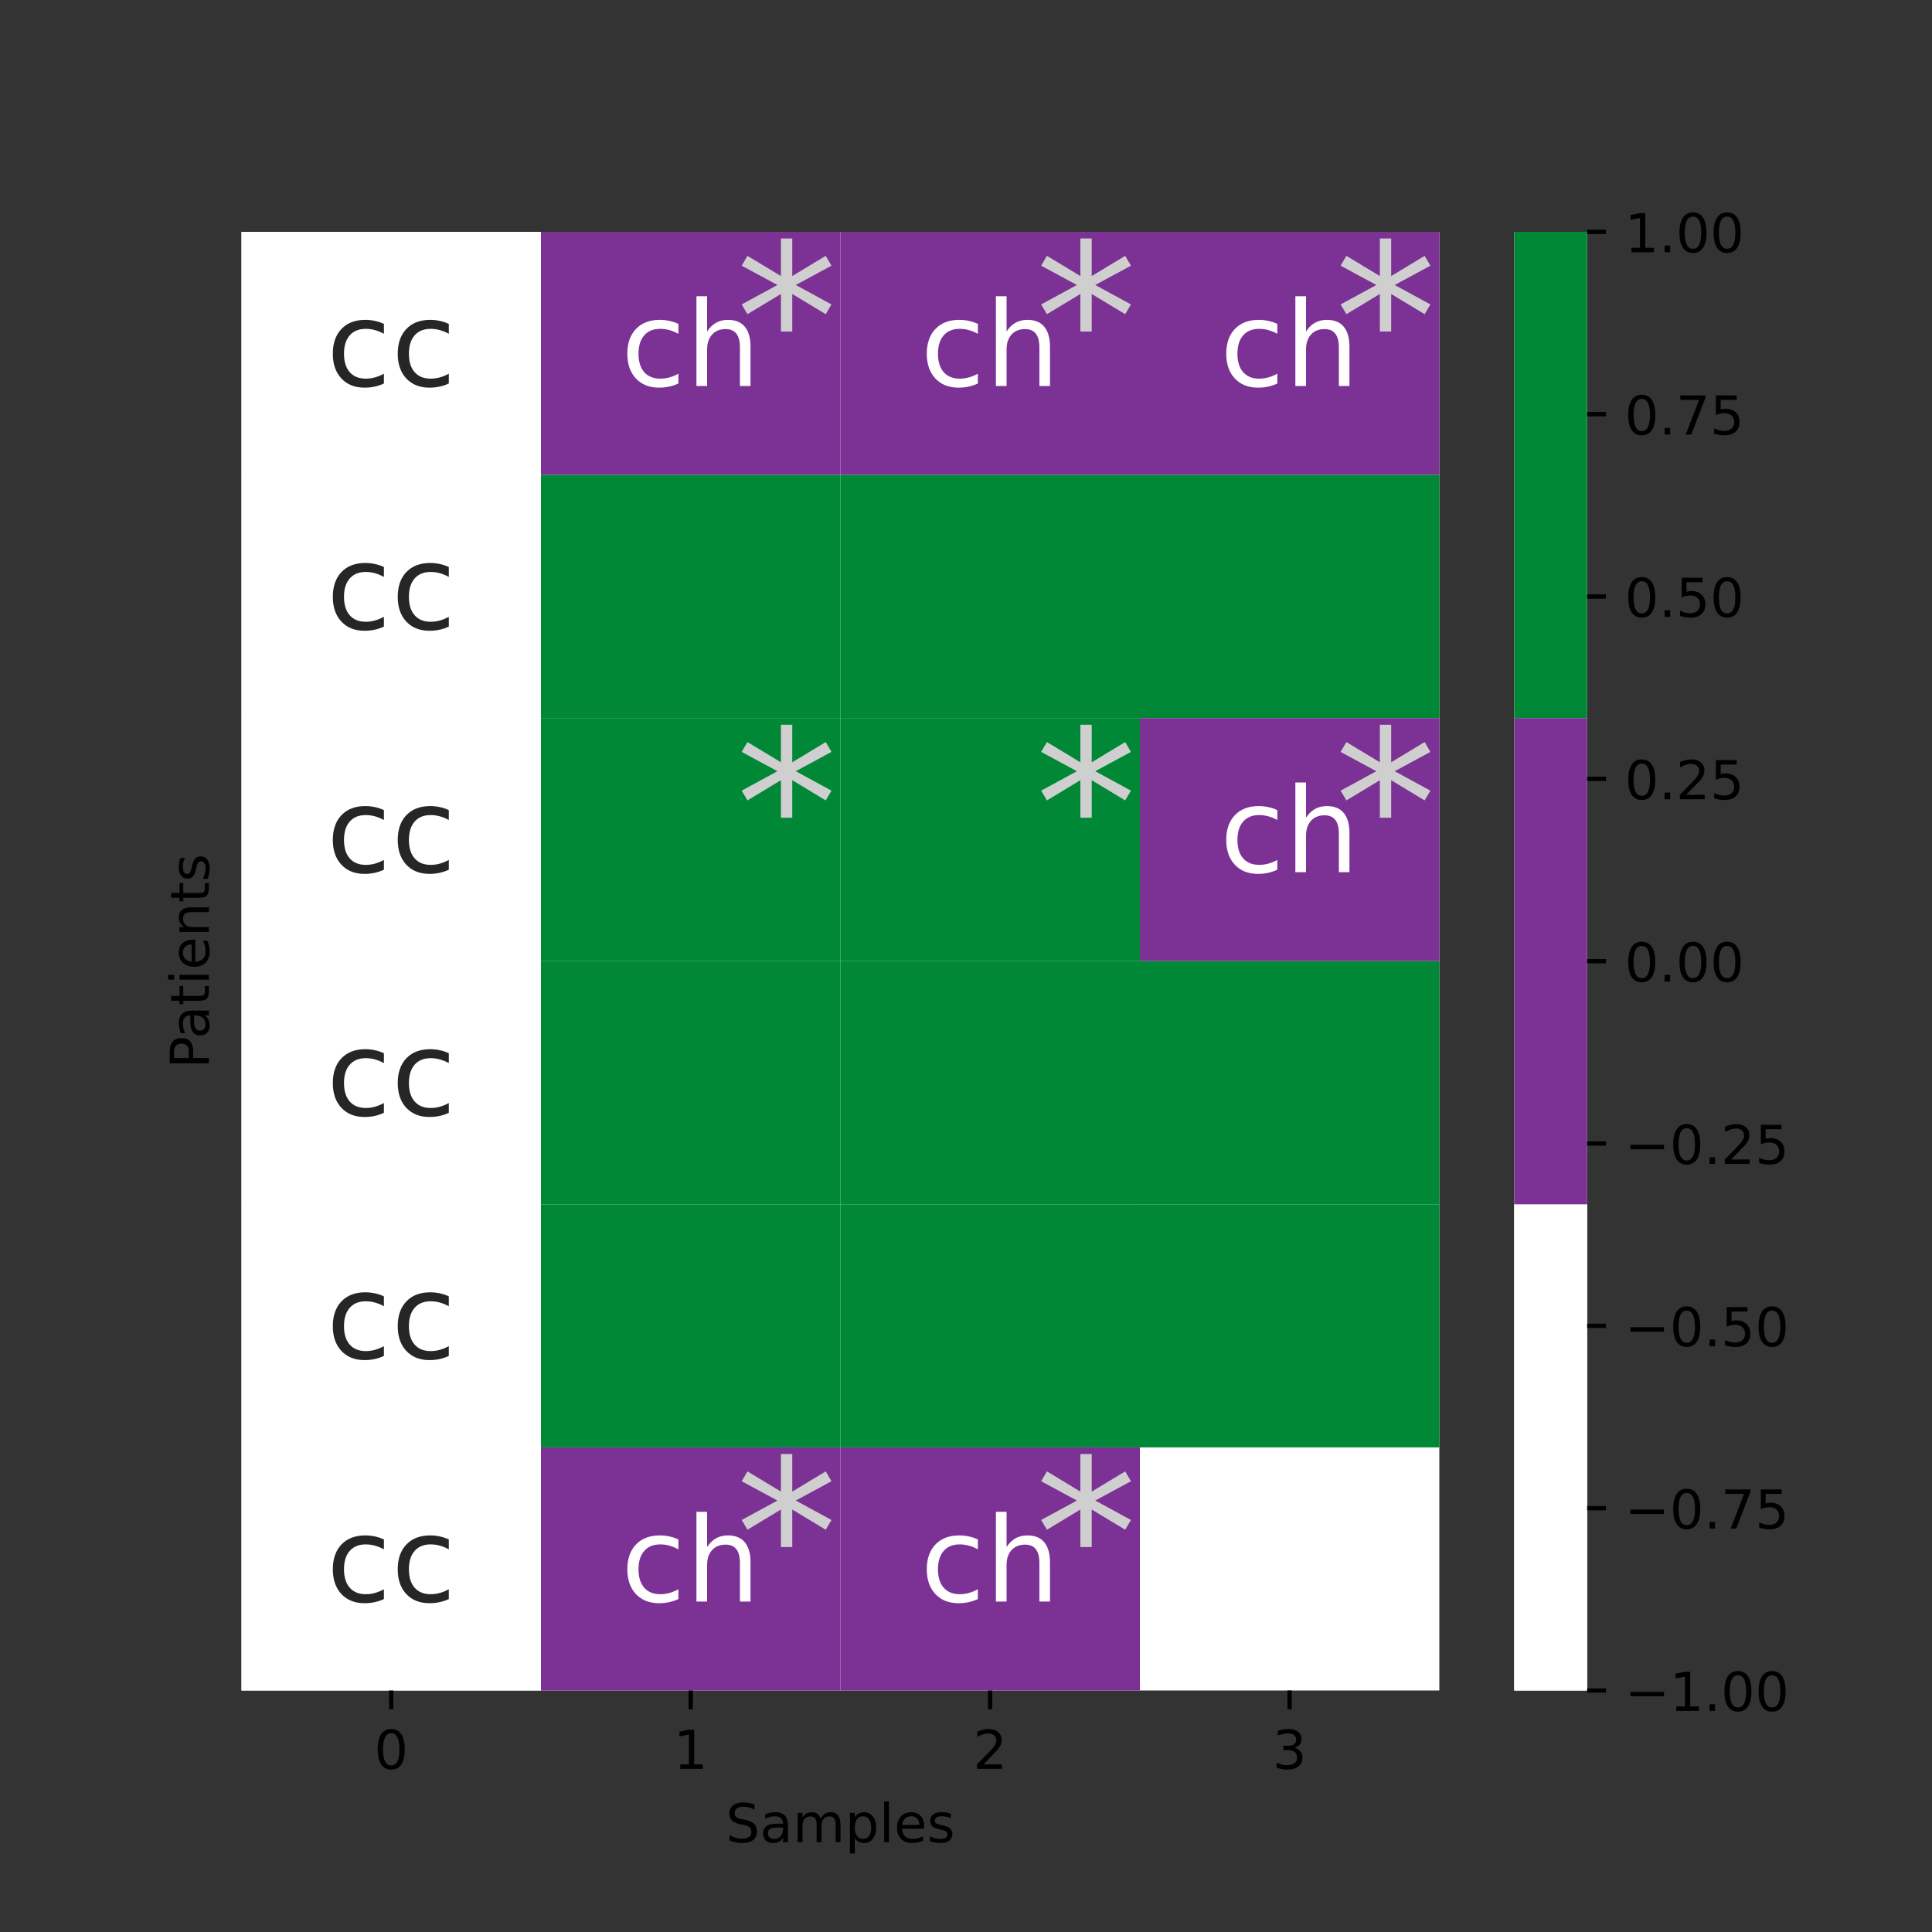 <?xml version="1.0" encoding="utf-8" standalone="no"?>
<!DOCTYPE svg PUBLIC "-//W3C//DTD SVG 1.1//EN"
  "http://www.w3.org/Graphics/SVG/1.1/DTD/svg11.dtd">
<!-- Created with matplotlib (https://matplotlib.org/) -->
<svg height="360pt" version="1.1" viewBox="0 0 360 360" width="360pt" xmlns="http://www.w3.org/2000/svg" xmlns:xlink="http://www.w3.org/1999/xlink">
 <rect x="0" y="0" width="360" height="360" fill="#333333" stroke="none"/>
 <defs>
  <style type="text/css">*{stroke-linecap:butt;stroke-linejoin:round;}</style>
 </defs>
 <g id="figure_1">
  <g id="patch_1">
   <path d="M 0 360 
L 360 360 
L 360 0 
L 0 0 
z
" style="fill:none;"/>
  </g>
  <g id="axes_1">
   <g id="patch_2">
    <path d="M 45 315 
L 268.2 315 
L 268.2 43.2 
L 45 43.2 
z
" style="fill:#ffffff;"/>
   </g>
   <g id="QuadMesh_1">
    <path clip-path="url(#pfd30e2388e)" d="M 45 43.2 
L 100.8 43.2 
L 100.8 88.5 
L 45 88.5 
L 45 43.2 
" style="fill:#ffffff;"/>
    <path clip-path="url(#pfd30e2388e)" d="M 100.8 43.2 
L 156.6 43.2 
L 156.6 88.5 
L 100.8 88.5 
L 100.8 43.2 
" style="fill:#7b3294;"/>
    <path clip-path="url(#pfd30e2388e)" d="M 156.6 43.2 
L 212.4 43.2 
L 212.4 88.5 
L 156.6 88.5 
L 156.6 43.2 
" style="fill:#7b3294;"/>
    <path clip-path="url(#pfd30e2388e)" d="M 212.4 43.2 
L 268.2 43.2 
L 268.2 88.5 
L 212.4 88.5 
L 212.4 43.2 
" style="fill:#7b3294;"/>
    <path clip-path="url(#pfd30e2388e)" d="M 45 88.5 
L 100.8 88.5 
L 100.8 133.8 
L 45 133.8 
L 45 88.5 
" style="fill:#ffffff;"/>
    <path clip-path="url(#pfd30e2388e)" d="M 100.8 88.5 
L 156.6 88.5 
L 156.6 133.8 
L 100.8 133.8 
L 100.8 88.5 
" style="fill:#008837;"/>
    <path clip-path="url(#pfd30e2388e)" d="M 156.6 88.5 
L 212.4 88.5 
L 212.4 133.8 
L 156.6 133.8 
L 156.6 88.5 
" style="fill:#008837;"/>
    <path clip-path="url(#pfd30e2388e)" d="M 212.4 88.5 
L 268.2 88.5 
L 268.2 133.8 
L 212.4 133.8 
L 212.4 88.5 
" style="fill:#008837;"/>
    <path clip-path="url(#pfd30e2388e)" d="M 45 133.8 
L 100.8 133.8 
L 100.8 179.1 
L 45 179.1 
L 45 133.8 
" style="fill:#ffffff;"/>
    <path clip-path="url(#pfd30e2388e)" d="M 100.8 133.8 
L 156.6 133.8 
L 156.6 179.1 
L 100.8 179.1 
L 100.8 133.8 
" style="fill:#008837;"/>
    <path clip-path="url(#pfd30e2388e)" d="M 156.6 133.8 
L 212.4 133.8 
L 212.4 179.1 
L 156.6 179.1 
L 156.6 133.8 
" style="fill:#008837;"/>
    <path clip-path="url(#pfd30e2388e)" d="M 212.4 133.8 
L 268.2 133.8 
L 268.2 179.1 
L 212.4 179.1 
L 212.4 133.8 
" style="fill:#7b3294;"/>
    <path clip-path="url(#pfd30e2388e)" d="M 45 179.1 
L 100.8 179.1 
L 100.8 224.4 
L 45 224.4 
L 45 179.1 
" style="fill:#ffffff;"/>
    <path clip-path="url(#pfd30e2388e)" d="M 100.8 179.1 
L 156.6 179.1 
L 156.6 224.4 
L 100.8 224.4 
L 100.8 179.1 
" style="fill:#008837;"/>
    <path clip-path="url(#pfd30e2388e)" d="M 156.6 179.1 
L 212.4 179.1 
L 212.4 224.4 
L 156.6 224.4 
L 156.6 179.1 
" style="fill:#008837;"/>
    <path clip-path="url(#pfd30e2388e)" d="M 212.4 179.1 
L 268.2 179.1 
L 268.2 224.4 
L 212.4 224.4 
L 212.4 179.1 
" style="fill:#008837;"/>
    <path clip-path="url(#pfd30e2388e)" d="M 45 224.4 
L 100.8 224.4 
L 100.8 269.7 
L 45 269.7 
L 45 224.4 
" style="fill:#ffffff;"/>
    <path clip-path="url(#pfd30e2388e)" d="M 100.8 224.4 
L 156.6 224.4 
L 156.6 269.7 
L 100.8 269.7 
L 100.8 224.4 
" style="fill:#008837;"/>
    <path clip-path="url(#pfd30e2388e)" d="M 156.6 224.4 
L 212.4 224.4 
L 212.4 269.7 
L 156.6 269.7 
L 156.6 224.4 
" style="fill:#008837;"/>
    <path clip-path="url(#pfd30e2388e)" d="M 212.4 224.4 
L 268.2 224.4 
L 268.2 269.7 
L 212.4 269.7 
L 212.4 224.4 
" style="fill:#008837;"/>
    <path clip-path="url(#pfd30e2388e)" d="M 45 269.7 
L 100.8 269.7 
L 100.8 315 
L 45 315 
L 45 269.7 
" style="fill:#ffffff;"/>
    <path clip-path="url(#pfd30e2388e)" d="M 100.8 269.7 
L 156.6 269.7 
L 156.6 315 
L 100.8 315 
L 100.8 269.7 
" style="fill:#7b3294;"/>
    <path clip-path="url(#pfd30e2388e)" d="M 156.6 269.7 
L 212.4 269.7 
L 212.4 315 
L 156.6 315 
L 156.6 269.7 
" style="fill:#7b3294;"/>
    <path clip-path="url(#pfd30e2388e)" d="M 212.4 269.7 
L 268.2 269.7 
L 268.2 315 
L 212.4 315 
L 212.4 269.7 
" style="fill:none;"/>
   </g>
   <g id="matplotlib.axis_1">
    <g id="xtick_1">
     <g id="line2d_1">
      <defs>
       <path d="M 0 0 
L 0 3.5 
" id="mf1b803dd4c" style="stroke:#000000;stroke-width:0.8;"/>
      </defs>
      <g>
       <use style="stroke:#000000;stroke-width:0.8;" x="72.9" xlink:href="#mf1b803dd4c" y="315"/>
      </g>
     </g>
     <g id="text_1">
      <!-- 0 -->
      <g transform="translate(69.719 329.598)scale(0.1 -0.1)">
       <defs>
        <path d="M 31.781 66.406 
Q 24.172 66.406 20.328 58.906 
Q 16.5 51.422 16.5 36.375 
Q 16.5 21.391 20.328 13.891 
Q 24.172 6.391 31.781 6.391 
Q 39.453 6.391 43.281 13.891 
Q 47.125 21.391 47.125 36.375 
Q 47.125 51.422 43.281 58.906 
Q 39.453 66.406 31.781 66.406 
z
M 31.781 74.219 
Q 44.047 74.219 50.516 64.516 
Q 56.984 54.828 56.984 36.375 
Q 56.984 17.969 50.516 8.266 
Q 44.047 -1.422 31.781 -1.422 
Q 19.531 -1.422 13.062 8.266 
Q 6.594 17.969 6.594 36.375 
Q 6.594 54.828 13.062 64.516 
Q 19.531 74.219 31.781 74.219 
z
" id="DejaVuSans-48"/>
       </defs>
       <use xlink:href="#DejaVuSans-48"/>
      </g>
     </g>
    </g>
    <g id="xtick_2">
     <g id="line2d_2">
      <g>
       <use style="stroke:#000000;stroke-width:0.8;" x="128.7" xlink:href="#mf1b803dd4c" y="315"/>
      </g>
     </g>
     <g id="text_2">
      <!-- 1 -->
      <g transform="translate(125.519 329.598)scale(0.1 -0.1)">
       <defs>
        <path d="M 12.406 8.297 
L 28.516 8.297 
L 28.516 63.922 
L 10.984 60.406 
L 10.984 69.391 
L 28.422 72.906 
L 38.281 72.906 
L 38.281 8.297 
L 54.391 8.297 
L 54.391 0 
L 12.406 0 
z
" id="DejaVuSans-49"/>
       </defs>
       <use xlink:href="#DejaVuSans-49"/>
      </g>
     </g>
    </g>
    <g id="xtick_3">
     <g id="line2d_3">
      <g>
       <use style="stroke:#000000;stroke-width:0.8;" x="184.5" xlink:href="#mf1b803dd4c" y="315"/>
      </g>
     </g>
     <g id="text_3">
      <!-- 2 -->
      <g transform="translate(181.319 329.598)scale(0.1 -0.1)">
       <defs>
        <path d="M 19.188 8.297 
L 53.609 8.297 
L 53.609 0 
L 7.328 0 
L 7.328 8.297 
Q 12.938 14.109 22.625 23.891 
Q 32.328 33.688 34.812 36.531 
Q 39.547 41.844 41.422 45.531 
Q 43.312 49.219 43.312 52.781 
Q 43.312 58.594 39.234 62.25 
Q 35.156 65.922 28.609 65.922 
Q 23.969 65.922 18.812 64.312 
Q 13.672 62.703 7.812 59.422 
L 7.812 69.391 
Q 13.766 71.781 18.938 73 
Q 24.125 74.219 28.422 74.219 
Q 39.75 74.219 46.484 68.547 
Q 53.219 62.891 53.219 53.422 
Q 53.219 48.922 51.531 44.891 
Q 49.859 40.875 45.406 35.406 
Q 44.188 33.984 37.641 27.219 
Q 31.109 20.453 19.188 8.297 
z
" id="DejaVuSans-50"/>
       </defs>
       <use xlink:href="#DejaVuSans-50"/>
      </g>
     </g>
    </g>
    <g id="xtick_4">
     <g id="line2d_4">
      <g>
       <use style="stroke:#000000;stroke-width:0.8;" x="240.3" xlink:href="#mf1b803dd4c" y="315"/>
      </g>
     </g>
     <g id="text_4">
      <!-- 3 -->
      <g transform="translate(237.119 329.598)scale(0.1 -0.1)">
       <defs>
        <path d="M 40.578 39.312 
Q 47.656 37.797 51.625 33 
Q 55.609 28.219 55.609 21.188 
Q 55.609 10.406 48.188 4.484 
Q 40.766 -1.422 27.094 -1.422 
Q 22.516 -1.422 17.656 -0.516 
Q 12.797 0.391 7.625 2.203 
L 7.625 11.719 
Q 11.719 9.328 16.594 8.109 
Q 21.484 6.891 26.812 6.891 
Q 36.078 6.891 40.938 10.547 
Q 45.797 14.203 45.797 21.188 
Q 45.797 27.641 41.281 31.266 
Q 36.766 34.906 28.719 34.906 
L 20.219 34.906 
L 20.219 43.016 
L 29.109 43.016 
Q 36.375 43.016 40.234 45.922 
Q 44.094 48.828 44.094 54.297 
Q 44.094 59.906 40.109 62.906 
Q 36.141 65.922 28.719 65.922 
Q 24.656 65.922 20.016 65.031 
Q 15.375 64.156 9.812 62.312 
L 9.812 71.094 
Q 15.438 72.656 20.344 73.438 
Q 25.25 74.219 29.594 74.219 
Q 40.828 74.219 47.359 69.109 
Q 53.906 64.016 53.906 55.328 
Q 53.906 49.266 50.438 45.094 
Q 46.969 40.922 40.578 39.312 
z
" id="DejaVuSans-51"/>
       </defs>
       <use xlink:href="#DejaVuSans-51"/>
      </g>
     </g>
    </g>
    <g id="text_5">
     <!-- Samples -->
     <g transform="translate(135.247 343.277)scale(0.1 -0.1)">
      <defs>
       <path d="M 53.516 70.516 
L 53.516 60.891 
Q 47.906 63.578 42.922 64.891 
Q 37.938 66.219 33.297 66.219 
Q 25.25 66.219 20.875 63.094 
Q 16.5 59.969 16.5 54.203 
Q 16.5 49.359 19.406 46.891 
Q 22.312 44.438 30.422 42.922 
L 36.375 41.703 
Q 47.406 39.594 52.656 34.297 
Q 57.906 29 57.906 20.125 
Q 57.906 9.516 50.797 4.047 
Q 43.703 -1.422 29.984 -1.422 
Q 24.812 -1.422 18.969 -0.25 
Q 13.141 0.922 6.891 3.219 
L 6.891 13.375 
Q 12.891 10.016 18.656 8.297 
Q 24.422 6.594 29.984 6.594 
Q 38.422 6.594 43.016 9.906 
Q 47.609 13.234 47.609 19.391 
Q 47.609 24.75 44.312 27.781 
Q 41.016 30.812 33.5 32.328 
L 27.484 33.5 
Q 16.453 35.688 11.516 40.375 
Q 6.594 45.062 6.594 53.422 
Q 6.594 63.094 13.406 68.656 
Q 20.219 74.219 32.172 74.219 
Q 37.312 74.219 42.625 73.281 
Q 47.953 72.359 53.516 70.516 
z
" id="DejaVuSans-83"/>
       <path d="M 34.281 27.484 
Q 23.391 27.484 19.188 25 
Q 14.984 22.516 14.984 16.5 
Q 14.984 11.719 18.141 8.906 
Q 21.297 6.109 26.703 6.109 
Q 34.188 6.109 38.703 11.406 
Q 43.219 16.703 43.219 25.484 
L 43.219 27.484 
z
M 52.203 31.203 
L 52.203 0 
L 43.219 0 
L 43.219 8.297 
Q 40.141 3.328 35.547 0.953 
Q 30.953 -1.422 24.312 -1.422 
Q 15.922 -1.422 10.953 3.297 
Q 6 8.016 6 15.922 
Q 6 25.141 12.172 29.828 
Q 18.359 34.516 30.609 34.516 
L 43.219 34.516 
L 43.219 35.406 
Q 43.219 41.609 39.141 45 
Q 35.062 48.391 27.688 48.391 
Q 23 48.391 18.547 47.266 
Q 14.109 46.141 10.016 43.891 
L 10.016 52.203 
Q 14.938 54.109 19.578 55.047 
Q 24.219 56 28.609 56 
Q 40.484 56 46.344 49.844 
Q 52.203 43.703 52.203 31.203 
z
" id="DejaVuSans-97"/>
       <path d="M 52 44.188 
Q 55.375 50.25 60.062 53.125 
Q 64.75 56 71.094 56 
Q 79.641 56 84.281 50.016 
Q 88.922 44.047 88.922 33.016 
L 88.922 0 
L 79.891 0 
L 79.891 32.719 
Q 79.891 40.578 77.094 44.375 
Q 74.312 48.188 68.609 48.188 
Q 61.625 48.188 57.562 43.547 
Q 53.516 38.922 53.516 30.906 
L 53.516 0 
L 44.484 0 
L 44.484 32.719 
Q 44.484 40.625 41.703 44.406 
Q 38.922 48.188 33.109 48.188 
Q 26.219 48.188 22.156 43.531 
Q 18.109 38.875 18.109 30.906 
L 18.109 0 
L 9.078 0 
L 9.078 54.688 
L 18.109 54.688 
L 18.109 46.188 
Q 21.188 51.219 25.484 53.609 
Q 29.781 56 35.688 56 
Q 41.656 56 45.828 52.969 
Q 50 49.953 52 44.188 
z
" id="DejaVuSans-109"/>
       <path d="M 18.109 8.203 
L 18.109 -20.797 
L 9.078 -20.797 
L 9.078 54.688 
L 18.109 54.688 
L 18.109 46.391 
Q 20.953 51.266 25.266 53.625 
Q 29.594 56 35.594 56 
Q 45.562 56 51.781 48.094 
Q 58.016 40.188 58.016 27.297 
Q 58.016 14.406 51.781 6.484 
Q 45.562 -1.422 35.594 -1.422 
Q 29.594 -1.422 25.266 0.953 
Q 20.953 3.328 18.109 8.203 
z
M 48.688 27.297 
Q 48.688 37.203 44.609 42.844 
Q 40.531 48.484 33.406 48.484 
Q 26.266 48.484 22.188 42.844 
Q 18.109 37.203 18.109 27.297 
Q 18.109 17.391 22.188 11.75 
Q 26.266 6.109 33.406 6.109 
Q 40.531 6.109 44.609 11.75 
Q 48.688 17.391 48.688 27.297 
z
" id="DejaVuSans-112"/>
       <path d="M 9.422 75.984 
L 18.406 75.984 
L 18.406 0 
L 9.422 0 
z
" id="DejaVuSans-108"/>
       <path d="M 56.203 29.594 
L 56.203 25.203 
L 14.891 25.203 
Q 15.484 15.922 20.484 11.062 
Q 25.484 6.203 34.422 6.203 
Q 39.594 6.203 44.453 7.469 
Q 49.312 8.734 54.109 11.281 
L 54.109 2.781 
Q 49.266 0.734 44.188 -0.344 
Q 39.109 -1.422 33.891 -1.422 
Q 20.797 -1.422 13.156 6.188 
Q 5.516 13.812 5.516 26.812 
Q 5.516 40.234 12.766 48.109 
Q 20.016 56 32.328 56 
Q 43.359 56 49.781 48.891 
Q 56.203 41.797 56.203 29.594 
z
M 47.219 32.234 
Q 47.125 39.594 43.094 43.984 
Q 39.062 48.391 32.422 48.391 
Q 24.906 48.391 20.391 44.141 
Q 15.875 39.891 15.188 32.172 
z
" id="DejaVuSans-101"/>
       <path d="M 44.281 53.078 
L 44.281 44.578 
Q 40.484 46.531 36.375 47.5 
Q 32.281 48.484 27.875 48.484 
Q 21.188 48.484 17.844 46.438 
Q 14.5 44.391 14.5 40.281 
Q 14.5 37.156 16.891 35.375 
Q 19.281 33.594 26.516 31.984 
L 29.594 31.297 
Q 39.156 29.25 43.188 25.516 
Q 47.219 21.781 47.219 15.094 
Q 47.219 7.469 41.188 3.016 
Q 35.156 -1.422 24.609 -1.422 
Q 20.219 -1.422 15.453 -0.562 
Q 10.688 0.297 5.422 2 
L 5.422 11.281 
Q 10.406 8.688 15.234 7.391 
Q 20.062 6.109 24.812 6.109 
Q 31.156 6.109 34.562 8.281 
Q 37.984 10.453 37.984 14.406 
Q 37.984 18.062 35.516 20.016 
Q 33.062 21.969 24.703 23.781 
L 21.578 24.516 
Q 13.234 26.266 9.516 29.906 
Q 5.812 33.547 5.812 39.891 
Q 5.812 47.609 11.281 51.797 
Q 16.75 56 26.812 56 
Q 31.781 56 36.172 55.266 
Q 40.578 54.547 44.281 53.078 
z
" id="DejaVuSans-115"/>
      </defs>
      <use xlink:href="#DejaVuSans-83"/>
      <use x="63.477" xlink:href="#DejaVuSans-97"/>
      <use x="124.756" xlink:href="#DejaVuSans-109"/>
      <use x="222.168" xlink:href="#DejaVuSans-112"/>
      <use x="285.645" xlink:href="#DejaVuSans-108"/>
      <use x="313.428" xlink:href="#DejaVuSans-101"/>
      <use x="374.951" xlink:href="#DejaVuSans-115"/>
     </g>
    </g>
   </g>
   <g id="matplotlib.axis_2">
    <g id="text_6">
     <!-- Patients -->
     <g transform="translate(38.92 199.113)rotate(-90)scale(0.1 -0.1)">
      <defs>
       <path d="M 19.672 64.797 
L 19.672 37.406 
L 32.078 37.406 
Q 38.969 37.406 42.719 40.969 
Q 46.484 44.531 46.484 51.125 
Q 46.484 57.672 42.719 61.234 
Q 38.969 64.797 32.078 64.797 
z
M 9.812 72.906 
L 32.078 72.906 
Q 44.344 72.906 50.609 67.359 
Q 56.891 61.812 56.891 51.125 
Q 56.891 40.328 50.609 34.812 
Q 44.344 29.297 32.078 29.297 
L 19.672 29.297 
L 19.672 0 
L 9.812 0 
z
" id="DejaVuSans-80"/>
       <path d="M 18.312 70.219 
L 18.312 54.688 
L 36.812 54.688 
L 36.812 47.703 
L 18.312 47.703 
L 18.312 18.016 
Q 18.312 11.328 20.141 9.422 
Q 21.969 7.516 27.594 7.516 
L 36.812 7.516 
L 36.812 0 
L 27.594 0 
Q 17.188 0 13.234 3.875 
Q 9.281 7.766 9.281 18.016 
L 9.281 47.703 
L 2.688 47.703 
L 2.688 54.688 
L 9.281 54.688 
L 9.281 70.219 
z
" id="DejaVuSans-116"/>
       <path d="M 9.422 54.688 
L 18.406 54.688 
L 18.406 0 
L 9.422 0 
z
M 9.422 75.984 
L 18.406 75.984 
L 18.406 64.594 
L 9.422 64.594 
z
" id="DejaVuSans-105"/>
       <path d="M 54.891 33.016 
L 54.891 0 
L 45.906 0 
L 45.906 32.719 
Q 45.906 40.484 42.875 44.328 
Q 39.844 48.188 33.797 48.188 
Q 26.516 48.188 22.312 43.547 
Q 18.109 38.922 18.109 30.906 
L 18.109 0 
L 9.078 0 
L 9.078 54.688 
L 18.109 54.688 
L 18.109 46.188 
Q 21.344 51.125 25.703 53.562 
Q 30.078 56 35.797 56 
Q 45.219 56 50.047 50.172 
Q 54.891 44.344 54.891 33.016 
z
" id="DejaVuSans-110"/>
      </defs>
      <use xlink:href="#DejaVuSans-80"/>
      <use x="55.803" xlink:href="#DejaVuSans-97"/>
      <use x="117.082" xlink:href="#DejaVuSans-116"/>
      <use x="156.291" xlink:href="#DejaVuSans-105"/>
      <use x="184.074" xlink:href="#DejaVuSans-101"/>
      <use x="245.598" xlink:href="#DejaVuSans-110"/>
      <use x="308.977" xlink:href="#DejaVuSans-116"/>
      <use x="348.186" xlink:href="#DejaVuSans-115"/>
     </g>
    </g>
   </g>
   <g id="text_7">
    <!-- cc -->
    <g style="fill:#262626;" transform="translate(60.803 71.921)scale(0.22 -0.22)">
     <defs>
      <path d="M 48.781 52.594 
L 48.781 44.188 
Q 44.969 46.297 41.141 47.344 
Q 37.312 48.391 33.406 48.391 
Q 24.656 48.391 19.812 42.844 
Q 14.984 37.312 14.984 27.297 
Q 14.984 17.281 19.812 11.734 
Q 24.656 6.203 33.406 6.203 
Q 37.312 6.203 41.141 7.25 
Q 44.969 8.297 48.781 10.406 
L 48.781 2.094 
Q 45.016 0.344 40.984 -0.531 
Q 36.969 -1.422 32.422 -1.422 
Q 20.062 -1.422 12.781 6.344 
Q 5.516 14.109 5.516 27.297 
Q 5.516 40.672 12.859 48.328 
Q 20.219 56 33.016 56 
Q 37.156 56 41.109 55.141 
Q 45.062 54.297 48.781 52.594 
z
" id="DejaVuSans-99"/>
     </defs>
     <use xlink:href="#DejaVuSans-99"/>
     <use x="54.98" xlink:href="#DejaVuSans-99"/>
    </g>
   </g>
   <g id="text_8">
    <!-- ch -->
    <g style="fill:#ffffff;" transform="translate(115.68 71.921)scale(0.22 -0.22)">
     <defs>
      <path d="M 54.891 33.016 
L 54.891 0 
L 45.906 0 
L 45.906 32.719 
Q 45.906 40.484 42.875 44.328 
Q 39.844 48.188 33.797 48.188 
Q 26.516 48.188 22.312 43.547 
Q 18.109 38.922 18.109 30.906 
L 18.109 0 
L 9.078 0 
L 9.078 75.984 
L 18.109 75.984 
L 18.109 46.188 
Q 21.344 51.125 25.703 53.562 
Q 30.078 56 35.797 56 
Q 45.219 56 50.047 50.172 
Q 54.891 44.344 54.891 33.016 
z
" id="DejaVuSans-104"/>
     </defs>
     <use xlink:href="#DejaVuSans-99"/>
     <use x="54.98" xlink:href="#DejaVuSans-104"/>
    </g>
   </g>
   <g id="text_9">
    <!-- ch -->
    <g style="fill:#ffffff;" transform="translate(171.48 71.921)scale(0.22 -0.22)">
     <use xlink:href="#DejaVuSans-99"/>
     <use x="54.98" xlink:href="#DejaVuSans-104"/>
    </g>
   </g>
   <g id="text_10">
    <!-- ch -->
    <g style="fill:#ffffff;" transform="translate(227.28 71.921)scale(0.22 -0.22)">
     <use xlink:href="#DejaVuSans-99"/>
     <use x="54.98" xlink:href="#DejaVuSans-104"/>
    </g>
   </g>
   <g id="text_11">
    <!-- cc -->
    <g style="fill:#262626;" transform="translate(60.803 117.221)scale(0.22 -0.22)">
     <use xlink:href="#DejaVuSans-99"/>
     <use x="54.98" xlink:href="#DejaVuSans-99"/>
    </g>
   </g>
   <g id="text_12">
    <!-- cc -->
    <g style="fill:#262626;" transform="translate(60.803 162.521)scale(0.22 -0.22)">
     <use xlink:href="#DejaVuSans-99"/>
     <use x="54.98" xlink:href="#DejaVuSans-99"/>
    </g>
   </g>
   <g id="text_13">
    <!-- ch -->
    <g style="fill:#ffffff;" transform="translate(227.28 162.521)scale(0.22 -0.22)">
     <use xlink:href="#DejaVuSans-99"/>
     <use x="54.98" xlink:href="#DejaVuSans-104"/>
    </g>
   </g>
   <g id="text_14">
    <!-- cc -->
    <g style="fill:#262626;" transform="translate(60.803 207.821)scale(0.22 -0.22)">
     <use xlink:href="#DejaVuSans-99"/>
     <use x="54.98" xlink:href="#DejaVuSans-99"/>
    </g>
   </g>
   <g id="text_15">
    <!-- cc -->
    <g style="fill:#262626;" transform="translate(60.803 253.121)scale(0.22 -0.22)">
     <use xlink:href="#DejaVuSans-99"/>
     <use x="54.98" xlink:href="#DejaVuSans-99"/>
    </g>
   </g>
   <g id="text_16">
    <!-- cc -->
    <g style="fill:#262626;" transform="translate(60.803 298.421)scale(0.22 -0.22)">
     <use xlink:href="#DejaVuSans-99"/>
     <use x="54.98" xlink:href="#DejaVuSans-99"/>
    </g>
   </g>
   <g id="text_17">
    <!-- ch -->
    <g style="fill:#ffffff;" transform="translate(115.68 298.421)scale(0.22 -0.22)">
     <use xlink:href="#DejaVuSans-99"/>
     <use x="54.98" xlink:href="#DejaVuSans-104"/>
    </g>
   </g>
   <g id="text_18">
    <!-- ch -->
    <g style="fill:#ffffff;" transform="translate(171.48 298.421)scale(0.22 -0.22)">
     <use xlink:href="#DejaVuSans-99"/>
     <use x="54.98" xlink:href="#DejaVuSans-104"/>
    </g>
   </g>
   <g id="text_19">
    <!-- * -->
    <g style="fill:#cfcfcf;" transform="translate(137.07 72.645)scale(0.38 -0.38)">
     <defs>
      <path d="M 47.016 60.891 
L 29.5 51.422 
L 47.016 41.891 
L 44.188 37.109 
L 27.781 47.016 
L 27.781 28.609 
L 22.219 28.609 
L 22.219 47.016 
L 5.812 37.109 
L 2.984 41.891 
L 20.516 51.422 
L 2.984 60.891 
L 5.812 65.719 
L 22.219 55.812 
L 22.219 74.219 
L 27.781 74.219 
L 27.781 55.812 
L 44.188 65.719 
z
" id="DejaVuSans-42"/>
     </defs>
     <use xlink:href="#DejaVuSans-42"/>
    </g>
   </g>
   <g id="text_20">
    <!-- * -->
    <g style="fill:#cfcfcf;" transform="translate(192.87 72.645)scale(0.38 -0.38)">
     <use xlink:href="#DejaVuSans-42"/>
    </g>
   </g>
   <g id="text_21">
    <!-- * -->
    <g style="fill:#cfcfcf;" transform="translate(248.67 72.645)scale(0.38 -0.38)">
     <use xlink:href="#DejaVuSans-42"/>
    </g>
   </g>
   <g id="text_22">
    <!-- * -->
    <g style="fill:#cfcfcf;" transform="translate(137.07 163.245)scale(0.38 -0.38)">
     <use xlink:href="#DejaVuSans-42"/>
    </g>
   </g>
   <g id="text_23">
    <!-- * -->
    <g style="fill:#cfcfcf;" transform="translate(192.87 163.245)scale(0.38 -0.38)">
     <use xlink:href="#DejaVuSans-42"/>
    </g>
   </g>
   <g id="text_24">
    <!-- * -->
    <g style="fill:#cfcfcf;" transform="translate(248.67 163.245)scale(0.38 -0.38)">
     <use xlink:href="#DejaVuSans-42"/>
    </g>
   </g>
   <g id="text_25">
    <!-- * -->
    <g style="fill:#cfcfcf;" transform="translate(137.07 299.145)scale(0.38 -0.38)">
     <use xlink:href="#DejaVuSans-42"/>
    </g>
   </g>
   <g id="text_26">
    <!-- * -->
    <g style="fill:#cfcfcf;" transform="translate(192.87 299.145)scale(0.38 -0.38)">
     <use xlink:href="#DejaVuSans-42"/>
    </g>
   </g>
  </g>
  <g id="axes_2">
   <g id="patch_3">
    <path clip-path="url(#p4442e9a2fe)" d="M 282.15 315 
L 282.15 224.4 
L 282.15 133.8 
L 282.15 43.2 
L 295.74 43.2 
L 295.74 133.8 
L 295.74 224.4 
L 295.74 315 
z
" style="fill:#ffffff;stroke:#ffffff;stroke-linejoin:miter;stroke-width:0.01;"/>
   </g>
   <g id="QuadMesh_2">
    <path clip-path="url(#p4442e9a2fe)" d="M 282.15 315 
L 295.74 315 
L 295.74 224.4 
L 282.15 224.4 
L 282.15 315 
" style="fill:#ffffff;"/>
    <path clip-path="url(#p4442e9a2fe)" d="M 282.15 224.4 
L 295.74 224.4 
L 295.74 133.8 
L 282.15 133.8 
L 282.15 224.4 
" style="fill:#7b3294;"/>
    <path clip-path="url(#p4442e9a2fe)" d="M 282.15 133.8 
L 295.74 133.8 
L 295.74 43.2 
L 282.15 43.2 
L 282.15 133.8 
" style="fill:#008837;"/>
   </g>
   <g id="matplotlib.axis_3"/>
   <g id="matplotlib.axis_4">
    <g id="ytick_1">
     <g id="line2d_5">
      <defs>
       <path d="M 0 0 
L 3.5 0 
" id="m0874f177a7" style="stroke:#000000;stroke-width:0.8;"/>
      </defs>
      <g>
       <use style="stroke:#000000;stroke-width:0.8;" x="295.74" xlink:href="#m0874f177a7" y="315"/>
      </g>
     </g>
     <g id="text_27">
      <!-- −1.00 -->
      <g transform="translate(302.74 318.799)scale(0.1 -0.1)">
       <defs>
        <path d="M 10.594 35.5 
L 73.188 35.5 
L 73.188 27.203 
L 10.594 27.203 
z
" id="DejaVuSans-8722"/>
        <path d="M 10.688 12.406 
L 21 12.406 
L 21 0 
L 10.688 0 
z
" id="DejaVuSans-46"/>
       </defs>
       <use xlink:href="#DejaVuSans-8722"/>
       <use x="83.789" xlink:href="#DejaVuSans-49"/>
       <use x="147.412" xlink:href="#DejaVuSans-46"/>
       <use x="179.199" xlink:href="#DejaVuSans-48"/>
       <use x="242.822" xlink:href="#DejaVuSans-48"/>
      </g>
     </g>
    </g>
    <g id="ytick_2">
     <g id="line2d_6">
      <g>
       <use style="stroke:#000000;stroke-width:0.8;" x="295.74" xlink:href="#m0874f177a7" y="281.025"/>
      </g>
     </g>
     <g id="text_28">
      <!-- −0.75 -->
      <g transform="translate(302.74 284.824)scale(0.1 -0.1)">
       <defs>
        <path d="M 8.203 72.906 
L 55.078 72.906 
L 55.078 68.703 
L 28.609 0 
L 18.312 0 
L 43.219 64.594 
L 8.203 64.594 
z
" id="DejaVuSans-55"/>
        <path d="M 10.797 72.906 
L 49.516 72.906 
L 49.516 64.594 
L 19.828 64.594 
L 19.828 46.734 
Q 21.969 47.469 24.109 47.828 
Q 26.266 48.188 28.422 48.188 
Q 40.625 48.188 47.75 41.5 
Q 54.891 34.812 54.891 23.391 
Q 54.891 11.625 47.562 5.094 
Q 40.234 -1.422 26.906 -1.422 
Q 22.312 -1.422 17.547 -0.641 
Q 12.797 0.141 7.719 1.703 
L 7.719 11.625 
Q 12.109 9.234 16.797 8.062 
Q 21.484 6.891 26.703 6.891 
Q 35.156 6.891 40.078 11.328 
Q 45.016 15.766 45.016 23.391 
Q 45.016 31 40.078 35.438 
Q 35.156 39.891 26.703 39.891 
Q 22.75 39.891 18.812 39.016 
Q 14.891 38.141 10.797 36.281 
z
" id="DejaVuSans-53"/>
       </defs>
       <use xlink:href="#DejaVuSans-8722"/>
       <use x="83.789" xlink:href="#DejaVuSans-48"/>
       <use x="147.412" xlink:href="#DejaVuSans-46"/>
       <use x="179.199" xlink:href="#DejaVuSans-55"/>
       <use x="242.822" xlink:href="#DejaVuSans-53"/>
      </g>
     </g>
    </g>
    <g id="ytick_3">
     <g id="line2d_7">
      <g>
       <use style="stroke:#000000;stroke-width:0.8;" x="295.74" xlink:href="#m0874f177a7" y="247.05"/>
      </g>
     </g>
     <g id="text_29">
      <!-- −0.50 -->
      <g transform="translate(302.74 250.849)scale(0.1 -0.1)">
       <use xlink:href="#DejaVuSans-8722"/>
       <use x="83.789" xlink:href="#DejaVuSans-48"/>
       <use x="147.412" xlink:href="#DejaVuSans-46"/>
       <use x="179.199" xlink:href="#DejaVuSans-53"/>
       <use x="242.822" xlink:href="#DejaVuSans-48"/>
      </g>
     </g>
    </g>
    <g id="ytick_4">
     <g id="line2d_8">
      <g>
       <use style="stroke:#000000;stroke-width:0.8;" x="295.74" xlink:href="#m0874f177a7" y="213.075"/>
      </g>
     </g>
     <g id="text_30">
      <!-- −0.25 -->
      <g transform="translate(302.74 216.874)scale(0.1 -0.1)">
       <use xlink:href="#DejaVuSans-8722"/>
       <use x="83.789" xlink:href="#DejaVuSans-48"/>
       <use x="147.412" xlink:href="#DejaVuSans-46"/>
       <use x="179.199" xlink:href="#DejaVuSans-50"/>
       <use x="242.822" xlink:href="#DejaVuSans-53"/>
      </g>
     </g>
    </g>
    <g id="ytick_5">
     <g id="line2d_9">
      <g>
       <use style="stroke:#000000;stroke-width:0.8;" x="295.74" xlink:href="#m0874f177a7" y="179.1"/>
      </g>
     </g>
     <g id="text_31">
      <!-- 0.00 -->
      <g transform="translate(302.74 182.899)scale(0.1 -0.1)">
       <use xlink:href="#DejaVuSans-48"/>
       <use x="63.623" xlink:href="#DejaVuSans-46"/>
       <use x="95.41" xlink:href="#DejaVuSans-48"/>
       <use x="159.033" xlink:href="#DejaVuSans-48"/>
      </g>
     </g>
    </g>
    <g id="ytick_6">
     <g id="line2d_10">
      <g>
       <use style="stroke:#000000;stroke-width:0.8;" x="295.74" xlink:href="#m0874f177a7" y="145.125"/>
      </g>
     </g>
     <g id="text_32">
      <!-- 0.25 -->
      <g transform="translate(302.74 148.924)scale(0.1 -0.1)">
       <use xlink:href="#DejaVuSans-48"/>
       <use x="63.623" xlink:href="#DejaVuSans-46"/>
       <use x="95.41" xlink:href="#DejaVuSans-50"/>
       <use x="159.033" xlink:href="#DejaVuSans-53"/>
      </g>
     </g>
    </g>
    <g id="ytick_7">
     <g id="line2d_11">
      <g>
       <use style="stroke:#000000;stroke-width:0.8;" x="295.74" xlink:href="#m0874f177a7" y="111.15"/>
      </g>
     </g>
     <g id="text_33">
      <!-- 0.50 -->
      <g transform="translate(302.74 114.949)scale(0.1 -0.1)">
       <use xlink:href="#DejaVuSans-48"/>
       <use x="63.623" xlink:href="#DejaVuSans-46"/>
       <use x="95.41" xlink:href="#DejaVuSans-53"/>
       <use x="159.033" xlink:href="#DejaVuSans-48"/>
      </g>
     </g>
    </g>
    <g id="ytick_8">
     <g id="line2d_12">
      <g>
       <use style="stroke:#000000;stroke-width:0.8;" x="295.74" xlink:href="#m0874f177a7" y="77.175"/>
      </g>
     </g>
     <g id="text_34">
      <!-- 0.75 -->
      <g transform="translate(302.74 80.974)scale(0.1 -0.1)">
       <use xlink:href="#DejaVuSans-48"/>
       <use x="63.623" xlink:href="#DejaVuSans-46"/>
       <use x="95.41" xlink:href="#DejaVuSans-55"/>
       <use x="159.033" xlink:href="#DejaVuSans-53"/>
      </g>
     </g>
    </g>
    <g id="ytick_9">
     <g id="line2d_13">
      <g>
       <use style="stroke:#000000;stroke-width:0.8;" x="295.74" xlink:href="#m0874f177a7" y="43.2"/>
      </g>
     </g>
     <g id="text_35">
      <!-- 1.00 -->
      <g transform="translate(302.74 46.999)scale(0.1 -0.1)">
       <use xlink:href="#DejaVuSans-49"/>
       <use x="63.623" xlink:href="#DejaVuSans-46"/>
       <use x="95.41" xlink:href="#DejaVuSans-48"/>
       <use x="159.033" xlink:href="#DejaVuSans-48"/>
      </g>
     </g>
    </g>
   </g>
   <g id="patch_4">
    <path d="M 282.15 315 
L 282.15 224.4 
L 282.15 133.8 
L 282.15 43.2 
L 295.74 43.2 
L 295.74 133.8 
L 295.74 224.4 
L 295.74 315 
z
" style="fill:none;"/>
   </g>
  </g>
 </g>
 <defs>
  <clipPath id="pfd30e2388e">
   <rect height="271.8" width="223.2" x="45" y="43.2"/>
  </clipPath>
  <clipPath id="p4442e9a2fe">
   <rect height="271.8" width="13.59" x="282.15" y="43.2"/>
  </clipPath>
 </defs>
</svg>
